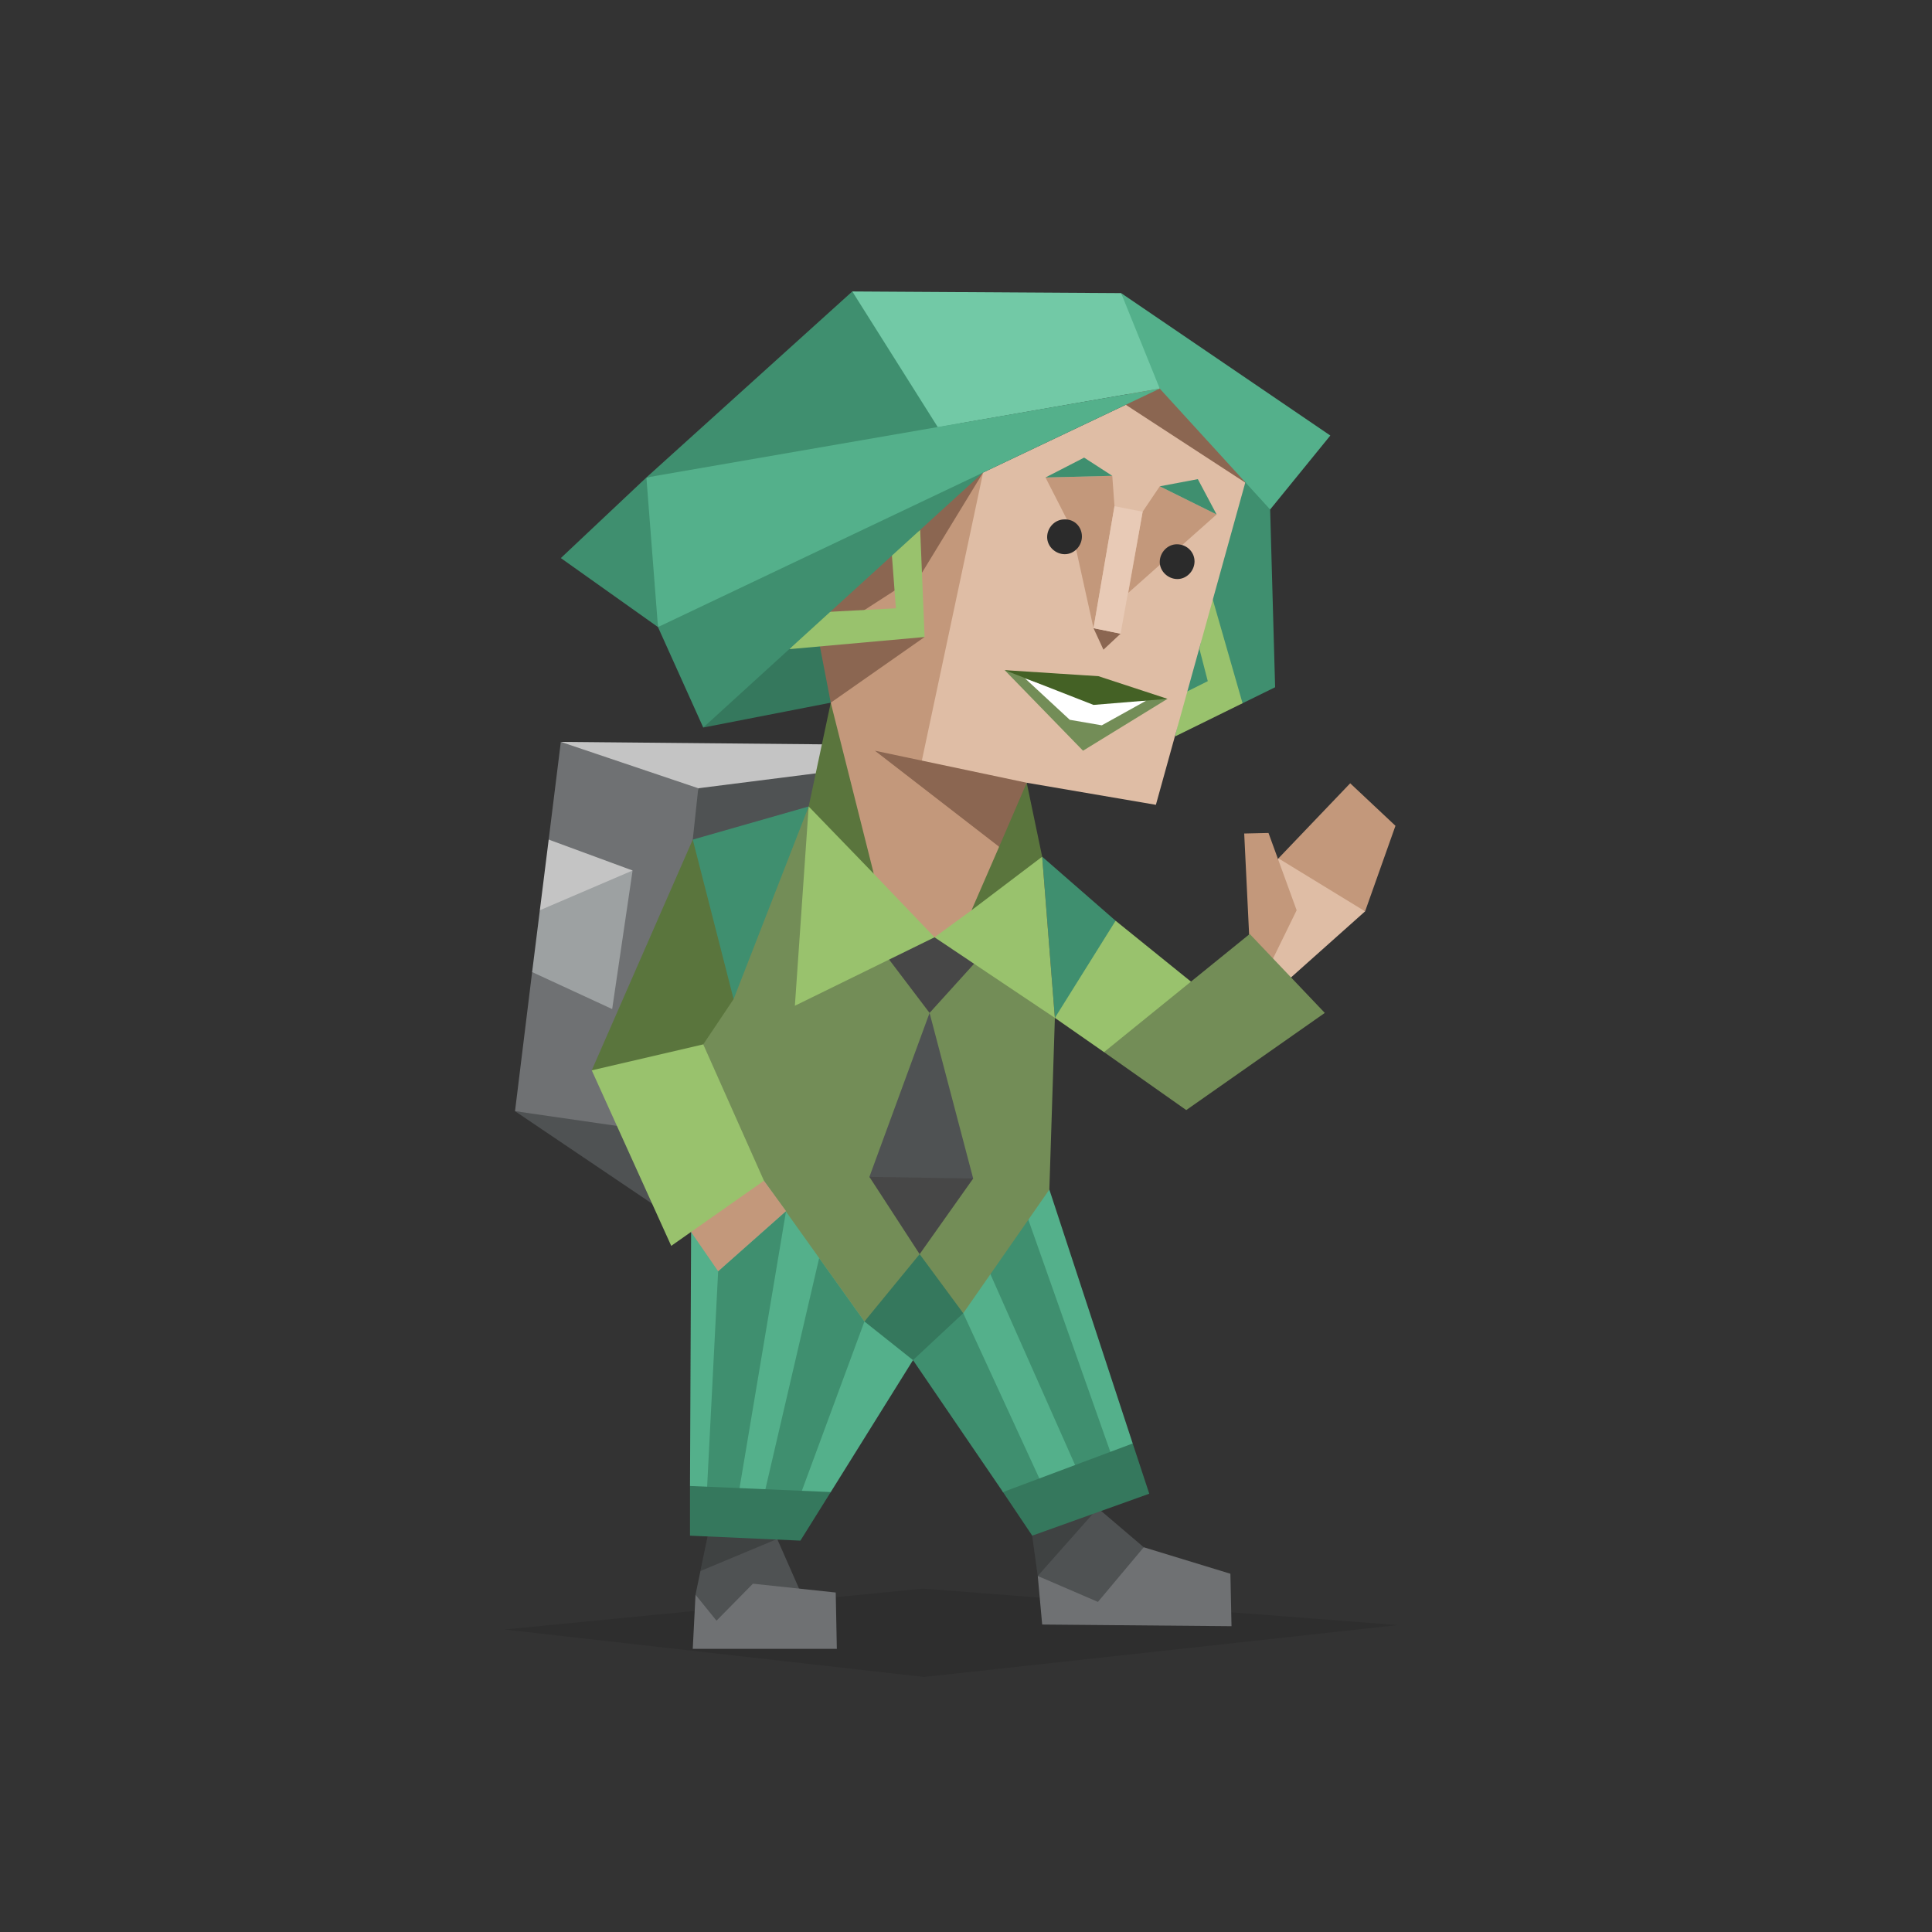 <?xml version="1.0" encoding="utf-8"?>
<!-- Generator: Adobe Illustrator 27.3.0, SVG Export Plug-In . SVG Version: 6.00 Build 0)  -->
<svg version="1.1" id="Layer_1" xmlns="http://www.w3.org/2000/svg" xmlns:xlink="http://www.w3.org/1999/xlink" x="0px" y="0px"
	 viewBox="0 0 350 350" style="enable-background:new 0 0 350 350;" xml:space="preserve">
<rect x="0" y="0" width="350" height="350" fill="#333333" stroke="none"/>
<style type="text/css">
	.st0{opacity:0.1;fill-rule:evenodd;clip-rule:evenodd;enable-background:new    ;}
	.st1{fill-rule:evenodd;clip-rule:evenodd;fill:#4F5253;}
	.st2{opacity:0.2;fill-rule:evenodd;clip-rule:evenodd;enable-background:new    ;}
	.st3{fill-rule:evenodd;clip-rule:evenodd;fill:#6F7173;}
	.st4{fill-rule:evenodd;clip-rule:evenodd;fill:#54B08B;}
	.st5{fill-rule:evenodd;clip-rule:evenodd;fill:#3F8F6F;}
	.st6{fill-rule:evenodd;clip-rule:evenodd;fill:#35785D;}
	.st7{fill-rule:evenodd;clip-rule:evenodd;fill:#DFBDA5;}
	.st8{fill-rule:evenodd;clip-rule:evenodd;fill:#C3987B;}
	.st9{fill-rule:evenodd;clip-rule:evenodd;fill:#C4C4C4;}
	.st10{fill-rule:evenodd;clip-rule:evenodd;fill:#9DA1A2;}
	.st11{fill-rule:evenodd;clip-rule:evenodd;fill:#738D57;}
	.st12{fill-rule:evenodd;clip-rule:evenodd;fill:#474747;}
	.st13{fill-rule:evenodd;clip-rule:evenodd;fill:#5A753D;}
	.st14{fill-rule:evenodd;clip-rule:evenodd;fill:#99C26D;}
	.st15{fill-rule:evenodd;clip-rule:evenodd;fill:#8B6651;}
	.st16{fill-rule:evenodd;clip-rule:evenodd;fill:#E8CAB6;}
	.st17{fill-rule:evenodd;clip-rule:evenodd;fill:#FFFFFF;}
	.st18{fill-rule:evenodd;clip-rule:evenodd;fill:#446125;}
	.st19{fill-rule:evenodd;clip-rule:evenodd;fill:#72C9A6;}
	.st20{fill-rule:evenodd;clip-rule:evenodd;fill:#2B2B2B;}
</style>
<polygon class="st0" points="253.2,294.4 167.2,287.8 91.4,295.2 167.4,303.8 "/>
<polygon class="st1" points="145.2,288.8 128.8,295.2 126,288.9 128.2,278.3 133.3,276.5 140.8,278.8 "/>
<polygon class="st1" points="207.2,280.3 200.8,292.1 188,285.5 187,278.2 198.4,272.8 "/>
<polygon class="st2" points="198.9,273.2 188,285.5 187,278.2 190.7,274.1 "/>
<polygon class="st2" points="128.2,278.3 134.9,276.5 140.8,278.8 126.9,284.6 "/>
<polygon class="st3" points="198.9,290.2 188,285.5 188.8,294.3 223.1,294.6 222.9,285.1 207.2,280.3 "/>
<polygon class="st3" points="151.6,298.7 151.4,288.5 136.4,286.9 129.8,293.6 126,288.9 125.5,298.7 "/>
<polygon class="st4" points="190.1,215.5 205.2,261.5 194.2,271.5 181.7,270.3 176,253.3 165.4,246.4 150.5,270.3 140.8,276.5 
	125,269.2 125.2,223.2 133.5,200.6 "/>
<polygon class="st5" points="185.6,219 201.6,264.3 195.6,267.3 177.9,227.4 "/>
<polygon class="st5" points="174.5,237.9 189.1,269.6 181.7,270.3 165.4,246.4 166.6,227.2 "/>
<polygon class="st5" points="156.6,239.4 144.7,271.6 138.4,270.9 148.4,227.9 "/>
<polygon class="st5" points="142.4,219.4 133.6,271.8 128.1,269.4 130.1,230.3 "/>
<polygon class="st6" points="205.2,261.5 181.7,270.3 187,278.2 208.2,270.6 "/>
<polygon class="st6" points="150.5,270.3 125,269.2 125,278.2 145,279.1 "/>
<polygon class="st6" points="174.5,237.9 165.4,246.4 156.6,239.4 166.6,222.8 "/>
<polygon class="st7" points="226.3,169.5 231.6,155.5 239.9,158.4 247.3,165.1 232.5,178.3 "/>
<polygon class="st8" points="234.9,164.9 229.8,150.9 225.4,151 226.3,169.5 230.4,174.1 "/>
<polygon class="st8" points="231.6,155.5 244.6,141.9 252.8,149.6 247.3,165.1 "/>
<polygon class="st1" points="93.3,201.3 118.2,218.1 125,204.6 "/>
<polygon class="st9" points="101.6,134.4 155.2,134.9 146.5,146.1 126,146.9 "/>
<polygon class="st3" points="126.5,142.8 101.6,134.4 99.4,152.1 99.3,165.5 96.4,176.1 93.3,201.3 134.1,207.2 "/>
<polygon class="st1" points="147.8,140.1 126.5,142.8 125.5,152.1 121.9,205.8 159.6,197.5 "/>
<polygon class="st10" points="99.4,152.1 105.6,156.1 114.6,157.7 110.9,182.8 96.4,176.1 97.8,164.9 99.7,160.2 "/>
<polygon class="st9" points="114.6,157.7 97.8,164.9 99.4,152.1 "/>
<polygon class="st11" points="182.2,156.6 191.1,184.4 190.1,215.5 174.5,237.9 166.6,227.2 156.6,239.4 138.4,213.9 125,211.8 
	127.4,186.1 146.5,146.1 "/>
<polygon class="st1" points="168.4,183.5 157.5,213.2 166.6,220.2 176.3,213.5 "/>
<polygon class="st12" points="176.3,213.5 157.5,213.2 166.6,227.2 "/>
<polygon class="st12" points="178,172.9 168.4,183.5 159.3,171.5 169.3,169.8 "/>
<polygon class="st13" points="132.9,181 132.9,162 125.5,152.1 107.2,193.9 120,193.3 127.4,189.2 "/>
<polygon class="st5" points="188.8,155.2 202.1,166.8 199.3,174.8 191.1,184.4 "/>
<polygon class="st14" points="202.1,166.8 219.8,181.1 216.6,187.7 200,190.6 191.1,184.4 "/>
<polygon class="st11" points="200,190.6 226.4,169.2 240,183.5 214.9,201.1 "/>
<polygon class="st14" points="169.3,169.8 160,153.3 146.5,146.1 144,182.2 "/>
<polygon class="st14" points="188.8,155.2 173.1,158.5 169.3,169.8 191.1,184.4 "/>
<polygon class="st5" points="146.5,146.1 125.5,152.1 132.9,181 "/>
<polygon class="st13" points="186,141.8 176,149.9 176,164.9 188.8,155.2 "/>
<polygon class="st13" points="150.5,127.3 146.5,146.1 158.3,158.3 157.5,143.1 "/>
<polygon class="st6" points="127.4,131.8 150.5,127.3 151.8,120.6 147.8,113.3 138.5,119.1 "/>
<polygon class="st5" points="225.6,87.4 215.9,107.8 212.9,133.4 219.2,128.8 225.1,127.4 231,124.5 230.1,92.3 229.4,88.2 "/>
<polygon class="st14" points="219.3,107.2 225.1,127.4 212.9,133.4 214.6,125.5 218.8,123.4 217.3,117.6 "/>
<polygon class="st7" points="225.6,87.4 209.4,145.8 186,141.8 174.1,160.4 169.3,169.8 164.4,153.4 147.8,113.3 178.1,85.6 
	210.1,70.4 "/>
<polygon class="st15" points="203.9,73.3 225.7,87.5 218,75.6 210.1,67.9 204.8,69.4 "/>
<polygon class="st8" points="198.1,113.8 194.1,95.7 189.4,86.5 201.5,86.2 201.9,91.7 "/>
<polygon class="st8" points="207,92.7 210.1,88.1 220.4,93.2 204.4,107.4 "/>
<polygon class="st15" points="203,114.8 199.9,117.7 198.1,113.8 "/>
<polygon class="st8" points="178.1,85.6 167,137.8 176.5,145.8 181,153.4 176,164.9 169.3,169.8 158.3,158.3 150.5,127.3 
	151.8,120.6 147.8,113.3 "/>
<polygon class="st16" points="207,92.7 203,114.8 198.1,113.8 201.9,91.7 "/>
<polygon class="st15" points="178.1,85.6 167,103.8 156,110.9 167.5,115.4 150.5,127.3 147.8,113.3 158.8,101.2 "/>
<polygon class="st5" points="210.1,88.1 217,86.8 220.4,93.2 "/>
<polygon class="st5" points="201.5,86.2 196.4,82.9 189.4,86.5 "/>
<polygon class="st11" points="211.5,126.6 196.2,136 182,121.4 "/>
<polygon class="st17" points="207.7,126.9 198.1,127.2 185.7,122.9 193.8,130.4 199.6,131.4 "/>
<polygon class="st18" points="211.5,126.6 199,122.5 182,121.4 198.1,127.7 "/>
<polygon class="st14" points="166.7,96 167.5,115.4 143,117.6 149,110.9 162.3,110.2 161.5,99.6 "/>
<polygon class="st15" points="186,141.8 158.5,136 181,153.4 "/>
<polygon class="st5" points="178.1,85.6 143,97.7 119.2,113.6 127.4,131.8 "/>
<polygon class="st5" points="176,79.2 154.4,52.8 117.1,86.5 "/>
<polygon class="st5" points="117.1,86.5 101.6,101.1 119.2,113.6 120.7,97.7 "/>
<polygon class="st19" points="210.1,70.4 210.1,65.1 203.1,53.1 154.4,52.8 169.9,77.4 "/>
<polygon class="st4" points="210.1,70.4 230.1,92.3 241,78.9 203.1,53.1 "/>
<polygon class="st4" points="210.1,70.4 119.2,113.6 117.1,86.5 "/>
<polygon class="st8" points="138.4,213.9 142.4,219.4 130.1,230.3 125.2,223.2 128.1,215.1 "/>
<polygon class="st14" points="107.2,193.9 121.6,225.7 138.4,213.9 127.4,189.2 "/>
<path class="st20" d="M216.4,101.7c0,1.7-1.4,3.2-3.1,3.2c-1.7,0-3.2-1.4-3.2-3.1c0-1.7,1.4-3.2,3.1-3.2c0,0,0,0,0,0
	C215,98.6,216.4,100,216.4,101.7C216.4,101.7,216.4,101.7,216.4,101.7z"/>
<path class="st20" d="M196,97.2c0,1.7-1.4,3.2-3.1,3.2c-1.7,0-3.2-1.4-3.2-3.1c0-1.7,1.4-3.2,3.1-3.2c0,0,0,0,0,0
	C194.6,94,196,95.4,196,97.2z"/>
</svg>
